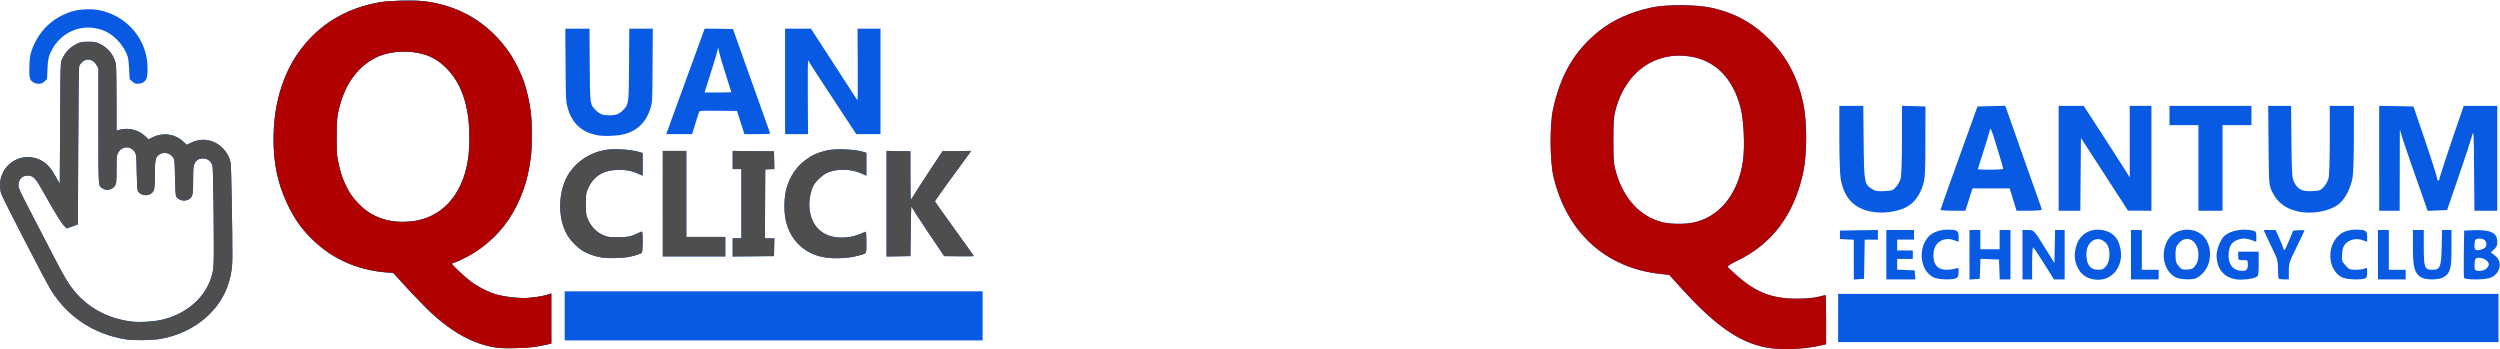 <?xml version="1.0" encoding="UTF-8" standalone="no"?>
<!-- Created with Inkscape (http://www.inkscape.org/) -->

<svg
   width="248.901mm"
   height="34.777mm"
   viewBox="0 0 248.901 34.777"
   version="1.1"
   id="svg5"
   xml:space="preserve"
   inkscape:version="1.2.1 (9c6d41e410, 2022-07-14)"
   sodipodi:docname="quan-click.svg"
   xmlns:inkscape="http://www.inkscape.org/namespaces/inkscape"
   xmlns:sodipodi="http://sodipodi.sourceforge.net/DTD/sodipodi-0.dtd"
   xmlns="http://www.w3.org/2000/svg"
   xmlns:svg="http://www.w3.org/2000/svg"><sodipodi:namedview
     id="namedview7"
     pagecolor="#ffffff"
     bordercolor="#000000"
     borderopacity="0.25"
     inkscape:showpageshadow="2"
     inkscape:pageopacity="0.0"
     inkscape:pagecheckerboard="0"
     inkscape:deskcolor="#d1d1d1"
     inkscape:document-units="mm"
     showgrid="false"
     showguides="true"
     inkscape:zoom="0.914906"
     inkscape:cx="737.78071"
     inkscape:cy="439.9359"
     inkscape:window-width="2466"
     inkscape:window-height="1204"
     inkscape:window-x="1175"
     inkscape:window-y="663"
     inkscape:window-maximized="0"
     inkscape:current-layer="layer1"><sodipodi:guide
       position="97.67,105.986"
       orientation="0,-1"
       id="guide382"
       inkscape:locked="false" /><sodipodi:guide
       position="222,72.041"
       orientation="0,-1"
       id="guide384"
       inkscape:locked="false" /></sodipodi:namedview><defs
     id="defs2" /><g
     inkscape:label="Layer 1"
     inkscape:groupmode="layer"
     id="layer1"
     transform="translate(154.314,-319.663)"><g
       id="g994"><g
         id="g335"
         transform="matrix(0.714,0,0,0.714,-170.611,192.699)"><path
           style="fill:#085ae3;fill-opacity:1;stroke-width:0.094"
           d="m 91.885,226.272 c -3.075,-0.503 -5.822,-1.993 -9.035,-4.901 -0.696,-0.63 -4.485,-4.648 -4.986,-5.288 -0.174,-0.223 -0.268,-0.258 -0.693,-0.258 -1.483,0 -3.993,-0.539 -5.621,-1.207 -2.066,-0.848 -3.758,-1.993 -5.398,-3.654 -1.365,-1.382 -2.162,-2.501 -3.042,-4.274 -1.316,-2.649 -1.927,-4.975 -2.107,-8.021 -0.284,-4.801 0.849,-9.6 3.062,-12.965 2.717,-4.131 6.598,-6.656 11.597,-7.545 1.386,-0.246 4.588,-0.353 5.996,-0.199 5.262,0.575 9.33,3.002 12.276,7.322 0.618,0.906 1.598,2.885 1.957,3.949 0.378,1.124 0.78,2.917 0.952,4.248 0.213,1.648 0.214,4.749 0.003,6.324 -0.902,6.729 -4.204,11.613 -9.572,14.156 -0.518,0.246 -1.056,0.475 -1.195,0.51 -0.139,0.035 -0.252,0.094 -0.252,0.132 0,0.144 1.955,1.963 2.713,2.525 1.035,0.768 2.626,1.541 3.761,1.829 0.936,0.237 2.573,0.428 3.68,0.428 0.811,3.7e-4 2.432,-0.237 3.158,-0.463 l 0.554,-0.173 v 3.494 3.494 l -0.679,0.148 c -1.528,0.334 -2.53,0.444 -4.38,0.482 -1.395,0.029 -2.147,0.002 -2.748,-0.096 z M 80.86,208.599 c 4.01,-0.708 6.757,-4.163 7.304,-9.189 0.128,-1.173 0.127,-3.668 -0.001,-4.832 -0.346,-3.142 -1.375,-5.541 -3.126,-7.284 -1.194,-1.189 -2.305,-1.773 -4.015,-2.111 -1.746,-0.345 -3.819,-0.161 -5.347,0.475 -2.343,0.975 -4.189,3.08 -5.157,5.881 -0.624,1.807 -0.757,2.754 -0.757,5.408 0,2.062 0.025,2.468 0.212,3.394 0.278,1.379 0.517,2.136 1.001,3.174 1.656,3.546 4.703,5.423 8.48,5.223 0.489,-0.026 1.121,-0.088 1.405,-0.138 z m -40.472,16.542 c -4.438,-0.696 -8.128,-3.123 -10.462,-6.88 -0.756,-1.218 -6.682,-12.695 -6.931,-13.426 -0.233,-0.682 -0.209,-1.823 0.052,-2.511 0.3,-0.79 0.732,-1.376 1.347,-1.829 1.292,-0.951 2.975,-1.026 4.364,-0.195 0.688,0.412 1.178,0.986 1.84,2.158 l 0.562,0.995 0.047,-8.406 c 0.046,-8.263 0.05,-8.414 0.243,-8.883 0.431,-1.048 1.13,-1.782 2.153,-2.261 0.497,-0.233 0.66,-0.26 1.539,-0.26 0.913,0 1.029,0.022 1.618,0.301 1.102,0.522 1.944,1.568 2.217,2.755 0.057,0.246 0.096,2.206 0.097,4.871 l 0.002,4.46 0.489,-0.127 c 1.244,-0.323 2.652,0.054 3.55,0.951 l 0.399,0.398 0.645,-0.309 c 1.444,-0.692 3.099,-0.44 4.264,0.65 l 0.449,0.42 0.559,-0.275 c 1.541,-0.759 3.225,-0.483 4.434,0.729 0.6,0.602 1.006,1.358 1.133,2.113 0.076,0.452 0.245,9.867 0.233,12.998 -0.006,1.456 -0.12,2.307 -0.475,3.541 -1.154,4.007 -4.819,7.085 -9.45,7.939 -1.186,0.219 -3.778,0.263 -4.919,0.084 z m 4.731,-2.674 c 3.421,-0.695 6.158,-2.93 7.105,-5.802 0.448,-1.358 0.454,-1.491 0.391,-8.569 -0.034,-3.887 -0.098,-6.832 -0.153,-7.085 -0.141,-0.645 -0.586,-1.039 -1.226,-1.087 -0.63,-0.047 -1.041,0.191 -1.295,0.749 -0.158,0.348 -0.18,0.625 -0.182,2.256 -0.002,2.081 -0.062,2.345 -0.609,2.683 -0.569,0.351 -1.44,0.157 -1.753,-0.392 -0.089,-0.156 -0.136,-0.886 -0.17,-2.652 -0.044,-2.297 -0.059,-2.455 -0.251,-2.764 -0.403,-0.647 -1.247,-0.856 -1.886,-0.466 -0.58,0.354 -0.669,0.732 -0.672,2.841 -0.002,2.081 -0.062,2.345 -0.609,2.683 -0.569,0.351 -1.44,0.157 -1.753,-0.392 -0.089,-0.156 -0.136,-0.886 -0.17,-2.652 -0.045,-2.352 -0.054,-2.448 -0.267,-2.789 -0.576,-0.927 -1.836,-0.863 -2.333,0.118 -0.198,0.39 -0.211,0.532 -0.211,2.295 0,1.641 -0.022,1.919 -0.171,2.198 -0.333,0.621 -1.159,0.839 -1.764,0.465 -0.627,-0.388 -0.594,0.095 -0.594,-8.726 v -7.995 l -0.211,-0.417 c -0.355,-0.704 -1.114,-1.033 -1.693,-0.735 -0.31,0.16 -0.634,0.477 -0.753,0.738 -0.078,0.17 -0.12,3.255 -0.154,11.185 l -0.047,10.951 -0.778,0.282 -0.778,0.282 -0.373,-0.365 c -0.376,-0.368 -1.304,-1.878 -2.9,-4.723 -0.993,-1.77 -1.259,-2.097 -1.818,-2.238 -0.902,-0.227 -1.644,0.364 -1.644,1.309 0,0.402 0.219,0.878 1.783,3.88 0.349,0.67 1.527,2.946 2.618,5.059 2.101,4.069 2.591,4.891 3.634,6.09 1.931,2.221 4.689,3.626 7.823,3.985 0.982,0.112 2.782,0.019 3.863,-0.201 z m 56.447,-0.599 v -3.42 h 29.137 29.137 v 3.42 3.42 h -29.137 -29.137 z m 5.346,-8.106 c -0.854,-0.12 -1.819,-0.428 -2.582,-0.825 -0.81,-0.421 -1.916,-1.502 -2.415,-2.36 -1.419,-2.44 -1.276,-6.352 0.317,-8.683 1.101,-1.611 2.845,-2.746 4.815,-3.133 1.265,-0.248 3.633,-0.129 4.895,0.247 l 0.492,0.147 v 1.583 1.583 l -0.614,-0.278 c -0.923,-0.418 -1.871,-0.584 -3.038,-0.53 -1.968,0.09 -3.279,0.972 -4.005,2.693 -0.244,0.577 -0.257,0.688 -0.257,2.062 7.5e-4,1.285 0.025,1.512 0.211,1.977 0.469,1.172 1.315,2.032 2.405,2.446 0.491,0.186 0.734,0.214 1.831,0.212 1.349,-0.003 1.939,-0.122 2.831,-0.571 0.243,-0.122 0.485,-0.222 0.539,-0.222 0.149,0 0.13,2.855 -0.02,2.974 -0.173,0.137 -1.252,0.468 -1.895,0.582 -0.797,0.141 -2.799,0.196 -3.51,0.096 z m 31.235,-0.006 c -2.968,-0.347 -5.165,-2.367 -5.773,-5.307 -0.273,-1.32 -0.207,-3.279 0.15,-4.472 0.46,-1.537 1.312,-2.825 2.453,-3.71 0.998,-0.773 1.773,-1.141 3.081,-1.46 1.263,-0.308 4.244,-0.169 5.344,0.249 l 0.231,0.088 v 1.59 1.59 l -0.594,-0.278 c -1.505,-0.704 -3.557,-0.748 -4.934,-0.106 -0.607,0.283 -1.57,1.204 -1.867,1.785 -0.319,0.624 -0.569,1.745 -0.568,2.535 0.007,2.902 1.725,4.697 4.492,4.691 1.156,-0.002 1.96,-0.197 3.353,-0.81 0.091,-0.04 0.117,0.282 0.117,1.442 0,1.722 0.108,1.542 -1.131,1.885 -1.221,0.339 -2.94,0.452 -4.354,0.287 z m -22.902,-7.534 v -7.355 h 1.64 1.64 v 5.996 5.996 h 2.717 2.717 v 1.358 1.358 h -4.356 -4.357 z m 9.744,6.091 v -1.266 h 0.609 0.609 v -4.825 -4.825 h -0.609 -0.609 v -1.266 -1.266 l 2.881,0.025 2.881,0.025 0.026,1.237 0.026,1.237 -0.635,0.028 -0.635,0.028 -0.024,4.802 -0.024,4.802 h 0.659 0.659 l -0.026,1.241 -0.026,1.241 -2.881,0.025 -2.881,0.025 z m 21.455,-6.091 v -7.359 l 1.663,0.026 1.663,0.026 v 3.45 c 0,1.898 0.032,3.394 0.071,3.326 0.279,-0.485 1.39,-2.211 2.786,-4.326 l 1.64,-2.483 1.995,-0.007 1.995,-0.007 -0.505,0.683 c -2.052,2.775 -4.562,6.261 -4.562,6.337 0,0.05 1.223,1.779 2.717,3.842 1.494,2.063 2.717,3.773 2.717,3.801 0,0.028 -0.932,0.039 -2.071,0.025 l -2.071,-0.025 -2.146,-3.185 c -1.18,-1.752 -2.219,-3.349 -2.308,-3.549 -0.158,-0.355 -0.163,-0.278 -0.209,3.185 l -0.047,3.549 -1.663,0.026 -1.663,0.026 z m -40.333,-9.548 c -2.272,-0.443 -3.583,-1.7 -4.186,-4.014 -0.191,-0.733 -0.203,-1.027 -0.24,-5.808 l -0.038,-5.036 h 1.69 1.69 l 0.03,4.942 c 0.034,5.725 0.018,5.606 0.853,6.435 0.561,0.557 0.965,0.709 1.889,0.709 0.921,0 1.329,-0.152 1.878,-0.699 0.83,-0.828 0.825,-0.787 0.862,-6.491 l 0.032,-4.895 h 1.64 1.64 l -0.032,5.083 c -0.031,4.884 -0.04,5.111 -0.237,5.813 -0.576,2.06 -1.803,3.314 -3.74,3.823 -0.948,0.249 -2.812,0.319 -3.73,0.139 z m 9.742,-0.5 c 0.134,-0.344 4.098,-11.223 4.847,-13.306 l 0.38,-1.056 1.973,0.025 1.973,0.025 1.666,4.684 c 1.639,4.607 3.432,9.631 3.519,9.861 0.035,0.091 -0.357,0.117 -1.771,0.117 h -1.815 l -0.516,-1.616 -0.516,-1.616 -2.594,-0.025 c -2.4,-0.023 -2.6,-0.013 -2.678,0.141 -0.046,0.091 -0.288,0.829 -0.537,1.641 l -0.452,1.476 h -1.809 -1.809 z m 8.949,-5.505 c 0,-0.026 -0.36,-1.167 -0.801,-2.535 -0.441,-1.368 -0.855,-2.769 -0.921,-3.114 l -0.12,-0.627 -0.067,0.375 c -0.037,0.206 -0.367,1.323 -0.733,2.483 -0.366,1.159 -0.761,2.414 -0.878,2.787 l -0.212,0.679 h 1.867 c 1.027,0 1.867,-0.021 1.867,-0.048 z m 7.495,-1.498 v -7.355 l 1.804,3.8e-4 1.804,3.9e-4 0.62,0.96 c 0.341,0.528 1.775,2.736 3.185,4.907 1.411,2.171 2.607,4.019 2.659,4.106 0.063,0.107 0.083,-1.501 0.062,-4.908 l -0.032,-5.067 h 1.601 1.601 v 7.355 7.355 h -1.689 -1.689 l -1.895,-2.881 c -3.693,-5.614 -4.36,-6.639 -4.797,-7.376 -0.063,-0.106 -0.084,1.549 -0.063,5.049 l 0.031,5.207 h -1.6 -1.6 z m -104.82,0.138 c -0.518,-0.316 -0.609,-0.683 -0.556,-2.246 0.036,-1.058 0.092,-1.504 0.256,-2.015 0.904,-2.819 3.001,-4.861 5.826,-5.674 0.989,-0.284 2.619,-0.347 3.642,-0.14 3.228,0.654 5.725,3 6.517,6.124 0.285,1.122 0.32,2.926 0.068,3.457 -0.21,0.442 -0.625,0.682 -1.18,0.682 -0.378,2.8e-4 -0.5,-0.049 -0.796,-0.32 l -0.35,-0.321 -0.064,-1.342 c -0.037,-0.771 -0.125,-1.534 -0.208,-1.792 -0.449,-1.402 -1.684,-2.84 -2.983,-3.474 -2.84,-1.386 -6.207,-0.234 -7.638,2.612 -0.428,0.852 -0.502,1.195 -0.571,2.656 l -0.064,1.344 -0.348,0.319 c -0.294,0.27 -0.417,0.319 -0.795,0.319 -0.282,-1.9e-4 -0.56,-0.07 -0.757,-0.189 z"
           id="path324" /><path
           style="fill:#4e4e4e;stroke-width:0.094"
           d="m 91.885,226.272 c -3.075,-0.503 -5.822,-1.993 -9.035,-4.901 -0.696,-0.63 -4.485,-4.648 -4.986,-5.288 -0.174,-0.223 -0.268,-0.258 -0.693,-0.258 -1.483,0 -3.993,-0.539 -5.621,-1.207 -2.066,-0.848 -3.758,-1.993 -5.398,-3.654 -1.365,-1.382 -2.162,-2.501 -3.042,-4.274 -1.316,-2.649 -1.927,-4.975 -2.107,-8.021 -0.284,-4.801 0.849,-9.6 3.062,-12.965 2.717,-4.131 6.598,-6.656 11.597,-7.545 1.386,-0.246 4.588,-0.353 5.996,-0.199 5.262,0.575 9.33,3.002 12.276,7.322 0.618,0.906 1.598,2.885 1.957,3.949 0.378,1.124 0.78,2.917 0.952,4.248 0.213,1.648 0.214,4.749 0.003,6.324 -0.902,6.729 -4.204,11.613 -9.572,14.156 -0.518,0.246 -1.056,0.475 -1.195,0.51 -0.139,0.035 -0.252,0.094 -0.252,0.132 0,0.144 1.955,1.963 2.713,2.525 1.035,0.768 2.626,1.541 3.761,1.829 0.936,0.237 2.573,0.428 3.68,0.428 0.811,3.7e-4 2.432,-0.237 3.158,-0.463 l 0.554,-0.173 v 3.494 3.494 l -0.679,0.148 c -1.528,0.334 -2.53,0.444 -4.38,0.482 -1.395,0.029 -2.147,0.002 -2.748,-0.096 z M 80.86,208.599 c 4.01,-0.708 6.757,-4.163 7.304,-9.189 0.128,-1.173 0.127,-3.668 -0.001,-4.832 -0.346,-3.142 -1.375,-5.541 -3.126,-7.284 -1.194,-1.189 -2.305,-1.773 -4.015,-2.111 -1.746,-0.345 -3.819,-0.161 -5.347,0.475 -2.343,0.975 -4.189,3.08 -5.157,5.881 -0.624,1.807 -0.757,2.754 -0.757,5.408 0,2.062 0.025,2.468 0.212,3.394 0.278,1.379 0.517,2.136 1.001,3.174 1.656,3.546 4.703,5.423 8.48,5.223 0.489,-0.026 1.121,-0.088 1.405,-0.138 z m -40.472,16.542 c -4.438,-0.696 -8.128,-3.123 -10.462,-6.88 -0.756,-1.218 -6.682,-12.695 -6.931,-13.426 -0.233,-0.682 -0.209,-1.823 0.052,-2.511 0.3,-0.79 0.732,-1.376 1.347,-1.829 1.292,-0.951 2.975,-1.026 4.364,-0.195 0.688,0.412 1.178,0.986 1.84,2.158 l 0.562,0.995 0.047,-8.406 c 0.046,-8.263 0.05,-8.414 0.243,-8.883 0.431,-1.048 1.13,-1.782 2.153,-2.261 0.497,-0.233 0.66,-0.26 1.539,-0.26 0.913,0 1.029,0.022 1.618,0.301 1.102,0.522 1.944,1.568 2.217,2.755 0.057,0.246 0.096,2.206 0.097,4.871 l 0.002,4.46 0.489,-0.127 c 1.244,-0.323 2.652,0.054 3.55,0.951 l 0.399,0.398 0.645,-0.309 c 1.444,-0.692 3.099,-0.44 4.264,0.65 l 0.449,0.42 0.559,-0.275 c 1.541,-0.759 3.225,-0.483 4.434,0.729 0.6,0.602 1.006,1.358 1.133,2.113 0.076,0.452 0.245,9.867 0.233,12.998 -0.006,1.456 -0.12,2.307 -0.475,3.541 -1.154,4.007 -4.819,7.085 -9.45,7.939 -1.186,0.219 -3.778,0.263 -4.919,0.084 z m 4.731,-2.674 c 3.421,-0.695 6.158,-2.93 7.105,-5.802 0.448,-1.358 0.454,-1.491 0.391,-8.569 -0.034,-3.887 -0.098,-6.832 -0.153,-7.085 -0.141,-0.645 -0.586,-1.039 -1.226,-1.087 -0.63,-0.047 -1.041,0.191 -1.295,0.749 -0.158,0.348 -0.18,0.625 -0.182,2.256 -0.002,2.081 -0.062,2.345 -0.609,2.683 -0.569,0.351 -1.44,0.157 -1.753,-0.392 -0.089,-0.156 -0.136,-0.886 -0.17,-2.652 -0.044,-2.297 -0.059,-2.455 -0.251,-2.764 -0.403,-0.647 -1.247,-0.856 -1.886,-0.466 -0.58,0.354 -0.669,0.732 -0.672,2.841 -0.002,2.081 -0.062,2.345 -0.609,2.683 -0.569,0.351 -1.44,0.157 -1.753,-0.392 -0.089,-0.156 -0.136,-0.886 -0.17,-2.652 -0.045,-2.352 -0.054,-2.448 -0.267,-2.789 -0.576,-0.927 -1.836,-0.863 -2.333,0.118 -0.198,0.39 -0.211,0.532 -0.211,2.295 0,1.641 -0.022,1.919 -0.171,2.198 -0.333,0.621 -1.159,0.839 -1.764,0.465 -0.627,-0.388 -0.594,0.095 -0.594,-8.726 v -7.995 l -0.211,-0.417 c -0.355,-0.704 -1.114,-1.033 -1.693,-0.735 -0.31,0.16 -0.634,0.477 -0.753,0.738 -0.078,0.17 -0.12,3.255 -0.154,11.185 l -0.047,10.951 -0.778,0.282 -0.778,0.282 -0.373,-0.365 c -0.376,-0.368 -1.304,-1.878 -2.9,-4.723 -0.993,-1.77 -1.259,-2.097 -1.818,-2.238 -0.902,-0.227 -1.644,0.364 -1.644,1.309 0,0.402 0.219,0.878 1.783,3.88 0.349,0.67 1.527,2.946 2.618,5.059 2.101,4.069 2.591,4.891 3.634,6.09 1.931,2.221 4.689,3.626 7.823,3.985 0.982,0.112 2.782,0.019 3.863,-0.201 z m 61.793,-8.705 c -0.854,-0.12 -1.819,-0.428 -2.582,-0.825 -0.81,-0.421 -1.916,-1.502 -2.415,-2.36 -1.419,-2.44 -1.276,-6.352 0.317,-8.683 1.101,-1.611 2.845,-2.746 4.815,-3.133 1.265,-0.248 3.633,-0.129 4.895,0.247 l 0.492,0.147 v 1.583 1.583 l -0.614,-0.278 c -0.923,-0.418 -1.871,-0.584 -3.038,-0.53 -1.968,0.09 -3.279,0.972 -4.005,2.693 -0.244,0.577 -0.257,0.688 -0.257,2.062 7.5e-4,1.285 0.025,1.512 0.211,1.977 0.469,1.172 1.315,2.032 2.405,2.446 0.491,0.186 0.734,0.214 1.831,0.212 1.349,-0.003 1.939,-0.122 2.831,-0.571 0.243,-0.122 0.485,-0.222 0.539,-0.222 0.149,0 0.13,2.855 -0.02,2.974 -0.173,0.137 -1.252,0.468 -1.895,0.582 -0.797,0.141 -2.799,0.196 -3.51,0.096 z m 31.235,-0.006 c -2.968,-0.347 -5.165,-2.367 -5.773,-5.307 -0.273,-1.32 -0.207,-3.279 0.15,-4.472 0.46,-1.537 1.312,-2.825 2.453,-3.71 0.998,-0.773 1.773,-1.141 3.081,-1.46 1.263,-0.308 4.244,-0.169 5.344,0.249 l 0.231,0.088 v 1.59 1.59 l -0.594,-0.278 c -1.505,-0.704 -3.557,-0.748 -4.934,-0.106 -0.607,0.283 -1.57,1.204 -1.867,1.785 -0.319,0.624 -0.569,1.745 -0.568,2.535 0.007,2.902 1.725,4.697 4.492,4.691 1.156,-0.002 1.96,-0.197 3.353,-0.81 0.091,-0.04 0.117,0.282 0.117,1.442 0,1.722 0.108,1.542 -1.131,1.885 -1.221,0.339 -2.94,0.452 -4.354,0.287 z m -22.902,-7.534 v -7.355 h 1.64 1.64 v 5.996 5.996 h 2.717 2.717 v 1.358 1.358 h -4.356 -4.357 z m 9.744,6.091 v -1.266 h 0.609 0.609 v -4.825 -4.825 h -0.609 -0.609 v -1.266 -1.266 l 2.881,0.025 2.881,0.025 0.026,1.237 0.026,1.237 -0.635,0.028 -0.635,0.028 -0.024,4.802 -0.024,4.802 h 0.659 0.659 l -0.026,1.241 -0.026,1.241 -2.881,0.025 -2.881,0.025 z m 21.455,-6.091 v -7.359 l 1.663,0.026 1.663,0.026 v 3.45 c 0,1.898 0.032,3.394 0.071,3.326 0.279,-0.485 1.39,-2.211 2.786,-4.326 l 1.64,-2.483 1.995,-0.007 1.995,-0.007 -0.505,0.683 c -2.052,2.775 -4.562,6.261 -4.562,6.337 0,0.05 1.223,1.779 2.717,3.842 1.494,2.063 2.717,3.773 2.717,3.801 0,0.028 -0.932,0.039 -2.071,0.025 l -2.071,-0.025 -2.146,-3.185 c -1.18,-1.752 -2.219,-3.349 -2.308,-3.549 -0.158,-0.355 -0.163,-0.278 -0.209,3.185 l -0.047,3.549 -1.663,0.026 -1.663,0.026 z"
           id="path322" /><path
           style="fill:#b10000;stroke-width:0.094"
           d="m 92.385,226.315 c -2.673,-0.328 -4.99,-1.348 -7.635,-3.36 -1.17,-0.89 -3.468,-3.129 -5.513,-5.372 l -1.566,-1.717 -1.248,-0.109 c -3.637,-0.317 -6.967,-1.759 -9.667,-4.188 -3.111,-2.799 -5.178,-7.15 -5.672,-11.941 -0.14,-1.358 -0.058,-4.765 0.147,-6.099 1.186,-7.721 5.903,-13.203 12.932,-15.03 1.699,-0.442 2.823,-0.563 5.246,-0.565 2.281,-0.002 3.259,0.095 4.778,0.474 5.477,1.368 9.85,5.444 11.701,10.909 0.835,2.466 1.127,4.619 1.062,7.854 -0.075,3.772 -0.598,6.182 -1.953,9.007 -0.899,1.874 -1.784,3.123 -3.26,4.598 -1.633,1.633 -3.179,2.673 -5.207,3.503 -0.361,0.148 -0.671,0.28 -0.69,0.295 -0.164,0.126 1.984,2.1 3.102,2.85 2.026,1.36 4.152,1.964 6.906,1.964 1.073,0 2.948,-0.271 3.516,-0.509 l 0.329,-0.138 v 3.493 3.493 l -0.96,0.2 c -0.528,0.11 -1.298,0.245 -1.71,0.299 -1.054,0.14 -3.8,0.194 -4.638,0.091 z M 80.208,208.701 c 3.859,-0.472 6.53,-3.016 7.62,-7.257 0.667,-2.595 0.634,-6.44 -0.079,-9.23 -0.815,-3.191 -2.727,-5.619 -5.217,-6.624 -1.931,-0.78 -4.85,-0.774 -6.788,0.014 -2.921,1.187 -4.91,3.888 -5.765,7.83 -0.193,0.888 -0.214,1.231 -0.214,3.513 0,2.272 0.021,2.628 0.21,3.492 0.41,1.877 1.029,3.446 1.803,4.572 0.461,0.67 1.559,1.79 2.212,2.256 1.706,1.217 3.885,1.72 6.218,1.435 z"
           id="path320" /></g><g
         id="g380"
         transform="matrix(0.827,0,0,0.827,-114.701,176.175)"><path
           style="fill:#085ae3;stroke-width:0.145"
           d="m 164.755,215.341 c -3.188,-0.591 -6.093,-2.587 -9.988,-6.863 l -1.719,-1.887 -0.965,-0.1 c -6.632,-0.691 -11.354,-4.957 -12.96,-11.71 -0.437,-1.839 -0.471,-6.208 -0.062,-8.096 0.909,-4.196 2.602,-7.08 5.54,-9.434 1.683,-1.348 3.797,-2.299 6.329,-2.845 1.795,-0.388 5.532,-0.359 7.322,0.057 2.806,0.651 5.003,1.887 7.011,3.944 2.003,2.051 3.288,4.527 3.932,7.57 0.455,2.154 0.457,6.076 0.002,8.224 -1.085,5.129 -3.775,8.722 -8.034,10.731 -0.619,0.292 -1.104,0.599 -1.077,0.681 0.027,0.083 0.595,0.622 1.262,1.198 2.247,1.941 4.149,2.651 7.1,2.651 1.032,0 2.012,-0.085 2.523,-0.218 0.46,-0.12 0.865,-0.218 0.901,-0.218 0.036,0 0.066,1.332 0.066,2.96 v 2.96 l -0.689,0.158 c -2.006,0.459 -4.753,0.559 -6.492,0.237 z m -8.906,-15.021 c 3.229,-0.612 5.553,-3.48 6.093,-7.52 0.231,-1.73 0.085,-4.852 -0.297,-6.331 -0.924,-3.583 -3.092,-5.746 -6.2,-6.185 -4.096,-0.579 -7.539,1.843 -8.781,6.179 -0.296,1.034 -0.334,1.48 -0.334,3.923 0,2.447 0.037,2.886 0.334,3.91 0.915,3.162 2.941,5.323 5.592,5.966 0.933,0.226 2.566,0.253 3.592,0.058 z m 17.538,11.464 v -2.901 h 39.75 39.75 v 2.901 2.901 h -39.75 -39.75 z m 30.756,-4.646 c -0.827,-0.145 -1.417,-0.538 -1.792,-1.194 -0.47,-0.821 -0.581,-1.557 -0.381,-2.52 0.353,-1.699 1.818,-2.602 3.512,-2.162 0.941,0.244 1.517,0.82 1.802,1.802 0.695,2.39 -0.907,4.467 -3.142,4.074 z m 1.51,-1.603 c 0.508,-0.604 0.544,-2.057 0.066,-2.664 -0.943,-1.198 -2.447,-0.427 -2.447,1.255 0,1.216 0.478,1.855 1.388,1.855 0.511,0 0.682,-0.077 0.993,-0.446 z m 15.681,1.601 c -1.515,-0.221 -2.374,-1.264 -2.386,-2.896 -0.005,-0.713 0.494,-1.942 0.956,-2.352 0.701,-0.622 2.185,-0.903 3.352,-0.635 0.442,0.102 0.471,0.147 0.471,0.733 v 0.624 l -0.544,-0.194 c -0.734,-0.262 -1.273,-0.253 -1.87,0.03 -0.646,0.306 -0.922,0.86 -0.922,1.848 0,0.964 0.459,1.624 1.229,1.768 0.817,0.153 1.092,-0.016 1.092,-0.671 0,-0.569 -0.002,-0.571 -0.58,-0.571 -0.566,0 -0.58,-0.012 -0.58,-0.508 v -0.508 h 1.233 1.233 v 1.446 c 0,1.326 -0.025,1.459 -0.309,1.611 -0.431,0.231 -1.684,0.376 -2.375,0.275 z m -46.061,-2.373 v -2.395 l -0.834,-0.043 -0.834,-0.043 v -0.508 -0.508 l 2.285,-0.04 2.285,-0.04 v 0.584 0.584 h -0.794 -0.794 l -0.04,2.357 -0.04,2.357 -0.617,0.045 -0.617,0.045 z m 3.917,-0.596 v -2.974 h 1.668 1.668 v 0.58 0.58 h -1.016 -1.016 v 0.653 0.653 h 0.943 0.943 v 0.508 0.508 h -0.943 -0.943 v 0.646 0.646 l 1.052,0.043 1.052,0.043 0.045,0.544 0.045,0.544 h -1.75 -1.75 z m 5.684,2.73 c -1.595,-0.786 -1.929,-3.4 -0.625,-4.885 0.436,-0.497 1.335,-0.849 2.183,-0.856 1.281,-0.011 1.463,0.092 1.463,0.828 v 0.626 l -0.591,-0.203 c -1.188,-0.409 -2.282,0.249 -2.418,1.453 -0.155,1.373 0.399,2.121 1.57,2.121 0.382,0 0.862,-0.064 1.067,-0.141 0.36,-0.137 0.372,-0.124 0.372,0.43 0,0.417 -0.076,0.612 -0.281,0.722 -0.443,0.237 -2.19,0.177 -2.74,-0.094 z m 4.326,-2.722 v -2.982 h 0.653 0.653 v 1.161 1.161 h 1.161 1.161 v -1.161 -1.161 h 0.653 0.653 v 2.974 2.974 h -0.647 -0.647 l -0.042,-1.197 -0.042,-1.197 -1.118,-0.042 -1.118,-0.042 -0.042,1.203 -0.042,1.203 -0.617,0.045 -0.617,0.045 z m 6.383,-0.008 v -2.974 h 0.63 c 0.754,0 0.721,-0.034 2.136,2.245 l 1.078,1.737 0.04,-1.991 0.04,-1.991 h 0.576 0.576 v 2.974 2.974 h -0.641 -0.641 l -1.183,-1.884 c -0.651,-1.036 -1.244,-1.921 -1.318,-1.967 -0.08,-0.049 -0.134,0.714 -0.134,1.884 v 1.967 h -0.58 -0.58 z m 13.057,0 v -2.974 h 0.653 0.653 v 2.394 2.394 h 1.016 1.016 v 0.58 0.58 h -1.668 -1.668 z m 5.394,2.73 c -1.42,-0.7 -1.898,-2.899 -0.973,-4.478 0.989,-1.687 3.722,-1.687 4.668,1.4e-4 0.91,1.623 0.342,3.764 -1.21,4.559 -0.47,0.241 -1.929,0.193 -2.486,-0.082 z m 2.399,-1.482 c 0.238,-0.353 0.331,-0.702 0.331,-1.233 -0.001,-1.731 -1.41,-2.535 -2.394,-1.366 -0.303,0.36 -0.362,0.581 -0.362,1.351 0,0.783 0.057,0.989 0.382,1.374 0.34,0.404 0.454,0.449 1.047,0.41 0.573,-0.037 0.712,-0.112 0.997,-0.536 z m 10.003,1.629 c -0.053,-0.053 -0.097,-0.578 -0.097,-1.165 0,-0.863 -0.072,-1.212 -0.377,-1.813 -0.207,-0.409 -0.595,-1.223 -0.862,-1.809 l -0.485,-1.064 h 0.716 0.716 l 0.442,0.974 c 0.243,0.536 0.481,1.13 0.528,1.32 0.071,0.285 0.181,0.119 0.621,-0.938 l 0.534,-1.283 0.679,-0.044 c 0.374,-0.024 0.679,-0.011 0.679,0.029 0,0.04 -0.424,0.933 -0.943,1.985 -0.884,1.792 -0.943,1.975 -0.943,2.909 v 0.997 h -0.556 c -0.306,0 -0.6,-0.043 -0.653,-0.097 z m 7.618,-0.147 c -1.424,-0.702 -1.864,-2.923 -0.884,-4.468 0.528,-0.833 1.357,-1.265 2.442,-1.274 1.281,-0.011 1.463,0.092 1.463,0.828 v 0.626 l -0.591,-0.203 c -0.735,-0.253 -1.522,-0.076 -2.021,0.455 -0.258,0.275 -0.359,0.577 -0.405,1.212 -0.057,0.786 -0.028,0.883 0.405,1.376 0.43,0.489 0.528,0.531 1.258,0.531 0.436,0 0.919,-0.068 1.073,-0.15 0.258,-0.138 0.281,-0.098 0.281,0.491 0,0.542 -0.05,0.655 -0.326,0.729 -0.652,0.175 -2.209,0.086 -2.694,-0.153 z m 4.326,-2.73 v -2.974 h 0.653 0.653 v 2.394 2.394 h 1.016 1.016 v 0.58 0.58 h -1.668 -1.668 z m 5.182,2.716 c -0.783,-0.485 -0.975,-1.184 -0.975,-3.56 v -2.13 h 0.653 0.653 v 2.071 c 0,2.431 0.105,2.716 1.001,2.716 0.974,0 1.094,-0.282 1.152,-2.699 l 0.05,-2.089 h 0.567 0.567 v 2.19 c 0,2.461 -0.145,3.005 -0.931,3.484 -0.595,0.363 -2.162,0.372 -2.736,0.016 z m 5.183,0.072 c -0.039,-0.102 -0.053,-1.424 -0.032,-2.938 l 0.04,-2.752 1.016,-0.045 c 2.148,-0.096 2.974,0.294 2.974,1.404 0,0.463 -0.086,0.647 -0.446,0.95 -0.245,0.207 -0.383,0.376 -0.305,0.376 0.077,0 0.344,0.189 0.591,0.421 0.878,0.821 0.419,2.274 -0.828,2.621 -0.792,0.22 -2.92,0.195 -3.009,-0.036 z m 2.692,-1.12 c 0.16,-0.16 0.29,-0.383 0.29,-0.497 0,-0.456 -0.793,-0.899 -1.403,-0.784 -0.192,0.036 -0.278,0.205 -0.311,0.608 -0.025,0.307 -0.011,0.649 0.032,0.76 0.12,0.312 1.051,0.254 1.392,-0.088 z m -0.195,-2.485 c 0.295,-0.245 0.237,-0.819 -0.102,-1.001 -0.164,-0.087 -0.474,-0.139 -0.689,-0.114 -0.327,0.038 -0.399,0.125 -0.438,0.531 -0.073,0.762 0.052,0.943 0.579,0.837 0.25,-0.05 0.543,-0.164 0.651,-0.253 z m -74.053,-4.402 c -2.015,-0.454 -3.134,-1.732 -3.502,-3.994 -0.084,-0.518 -0.153,-2.688 -0.154,-4.823 l -10e-4,-3.881 h 1.443 1.443 l 0.044,4.388 c 0.049,4.869 0.08,5.039 1.03,5.636 0.375,0.236 0.656,0.282 1.461,0.242 0.906,-0.045 1.034,-0.091 1.406,-0.508 0.225,-0.252 0.478,-0.706 0.562,-1.01 0.091,-0.327 0.154,-2.222 0.154,-4.655 l 8.2e-4,-4.104 1.414,0.042 1.414,0.042 -0.008,4.28 c -0.007,3.587 -0.048,4.406 -0.252,5.062 -0.702,2.252 -1.98,3.208 -4.558,3.412 -0.608,0.048 -1.333,-8.3e-4 -1.897,-0.128 z m 51.501,0.001 c -1.487,-0.337 -2.484,-1.131 -3.103,-2.471 -0.325,-0.704 -0.336,-0.868 -0.379,-5.477 l -0.044,-4.751 h 1.376 1.376 l 0.046,4.316 c 0.042,3.909 0.072,4.369 0.325,4.877 0.428,0.863 0.973,1.133 2.168,1.073 0.906,-0.045 1.034,-0.091 1.406,-0.508 0.225,-0.252 0.478,-0.706 0.562,-1.01 0.091,-0.327 0.154,-2.22 0.154,-4.65 l 8.2e-4,-4.098 h 1.451 1.451 l -0.001,3.808 c -4.2e-4,2.095 -0.068,4.233 -0.149,4.751 -0.206,1.317 -0.929,2.713 -1.706,3.297 -1.155,0.867 -3.248,1.225 -4.933,0.843 z m -42.972,-0.184 c 0,-0.088 1.837,-5.23 3.978,-11.137 l 0.473,-1.306 1.67,-0.041 1.67,-0.041 0.736,2.072 c 0.405,1.139 1.168,3.312 1.697,4.828 0.529,1.516 1.186,3.37 1.462,4.12 0.275,0.75 0.5,1.419 0.5,1.487 0,0.068 -0.683,0.123 -1.518,0.123 h -1.518 l -0.412,-1.342 -0.412,-1.342 h -2.241 -2.241 l -0.426,1.342 -0.426,1.342 h -1.496 c -0.823,0 -1.496,-0.048 -1.496,-0.106 z m 7.55,-4.935 c 0.003,-0.06 -0.34,-1.236 -0.762,-2.614 -0.724,-2.363 -0.774,-2.474 -0.881,-1.958 -0.062,0.301 -0.405,1.441 -0.762,2.533 -0.357,1.092 -0.648,2.022 -0.648,2.067 0,0.124 3.046,0.097 3.052,-0.027 z m 6.668,-1.269 v -6.311 h 1.504 1.504 l 0.411,0.617 c 0.59,0.886 3.461,5.333 4.369,6.768 l 0.772,1.219 v -4.302 -4.302 h 1.306 1.306 v 6.311 6.311 l -1.414,-0.003 -1.414,-0.003 -0.574,-0.904 c -0.316,-0.497 -1.589,-2.465 -2.829,-4.374 l -2.255,-3.471 -0.038,4.377 -0.038,4.377 h -1.304 -1.304 z m 16.829,1.161 v -5.15 h -1.741 -1.741 v -1.161 -1.161 h 4.933 4.933 v 1.161 1.161 h -1.741 -1.741 v 5.15 5.15 h -1.451 -1.451 z m 21.761,-1.165 v -6.315 l 2.061,0.04 2.061,0.04 0.351,1.016 c 1.445,4.185 2.49,7.384 2.49,7.623 0,0.156 0.065,0.284 0.145,0.284 0.08,0 0.145,-0.095 0.145,-0.21 0,-0.175 1.353,-4.253 2.613,-7.878 l 0.315,-0.907 h 2.018 2.018 v 6.311 6.311 h -1.376 -1.376 l -0.038,-4.896 c -0.038,-4.822 -0.042,-4.883 -0.275,-4.026 -0.13,0.479 -0.854,2.666 -1.608,4.86 l -1.371,3.99 -1.169,0.042 -1.169,0.042 -0.169,-0.477 c -1.406,-3.966 -2.719,-7.765 -2.923,-8.456 l -0.256,-0.87 -0.01,4.896 -0.01,4.896 h -1.233 -1.233 z"
           id="path371" /><path
           style="fill:#b10101;stroke-width:0.145"
           d="m 164.755,215.341 c -3.188,-0.591 -6.093,-2.587 -9.988,-6.863 l -1.719,-1.887 -0.965,-0.1 c -6.632,-0.691 -11.354,-4.957 -12.96,-11.71 -0.437,-1.839 -0.471,-6.208 -0.062,-8.096 0.909,-4.196 2.602,-7.08 5.54,-9.434 1.683,-1.348 3.797,-2.299 6.329,-2.845 1.795,-0.388 5.532,-0.359 7.322,0.057 2.806,0.651 5.003,1.887 7.011,3.944 2.003,2.051 3.288,4.527 3.932,7.57 0.455,2.154 0.457,6.076 0.002,8.224 -1.085,5.129 -3.775,8.722 -8.034,10.731 -0.619,0.292 -1.104,0.599 -1.077,0.681 0.027,0.083 0.595,0.622 1.262,1.198 2.247,1.941 4.149,2.651 7.1,2.651 1.032,0 2.012,-0.085 2.523,-0.218 0.46,-0.12 0.865,-0.218 0.901,-0.218 0.036,0 0.066,1.332 0.066,2.96 v 2.96 l -0.689,0.158 c -2.006,0.459 -4.753,0.559 -6.492,0.237 z m -8.906,-15.021 c 3.229,-0.612 5.553,-3.48 6.093,-7.52 0.231,-1.73 0.085,-4.852 -0.297,-6.331 -0.924,-3.583 -3.092,-5.746 -6.2,-6.185 -4.096,-0.579 -7.539,1.843 -8.781,6.179 -0.296,1.034 -0.334,1.48 -0.334,3.923 0,2.447 0.037,2.886 0.334,3.91 0.915,3.162 2.941,5.323 5.592,5.966 0.933,0.226 2.566,0.253 3.592,0.058 z"
           id="path369" /></g></g></g></svg>
